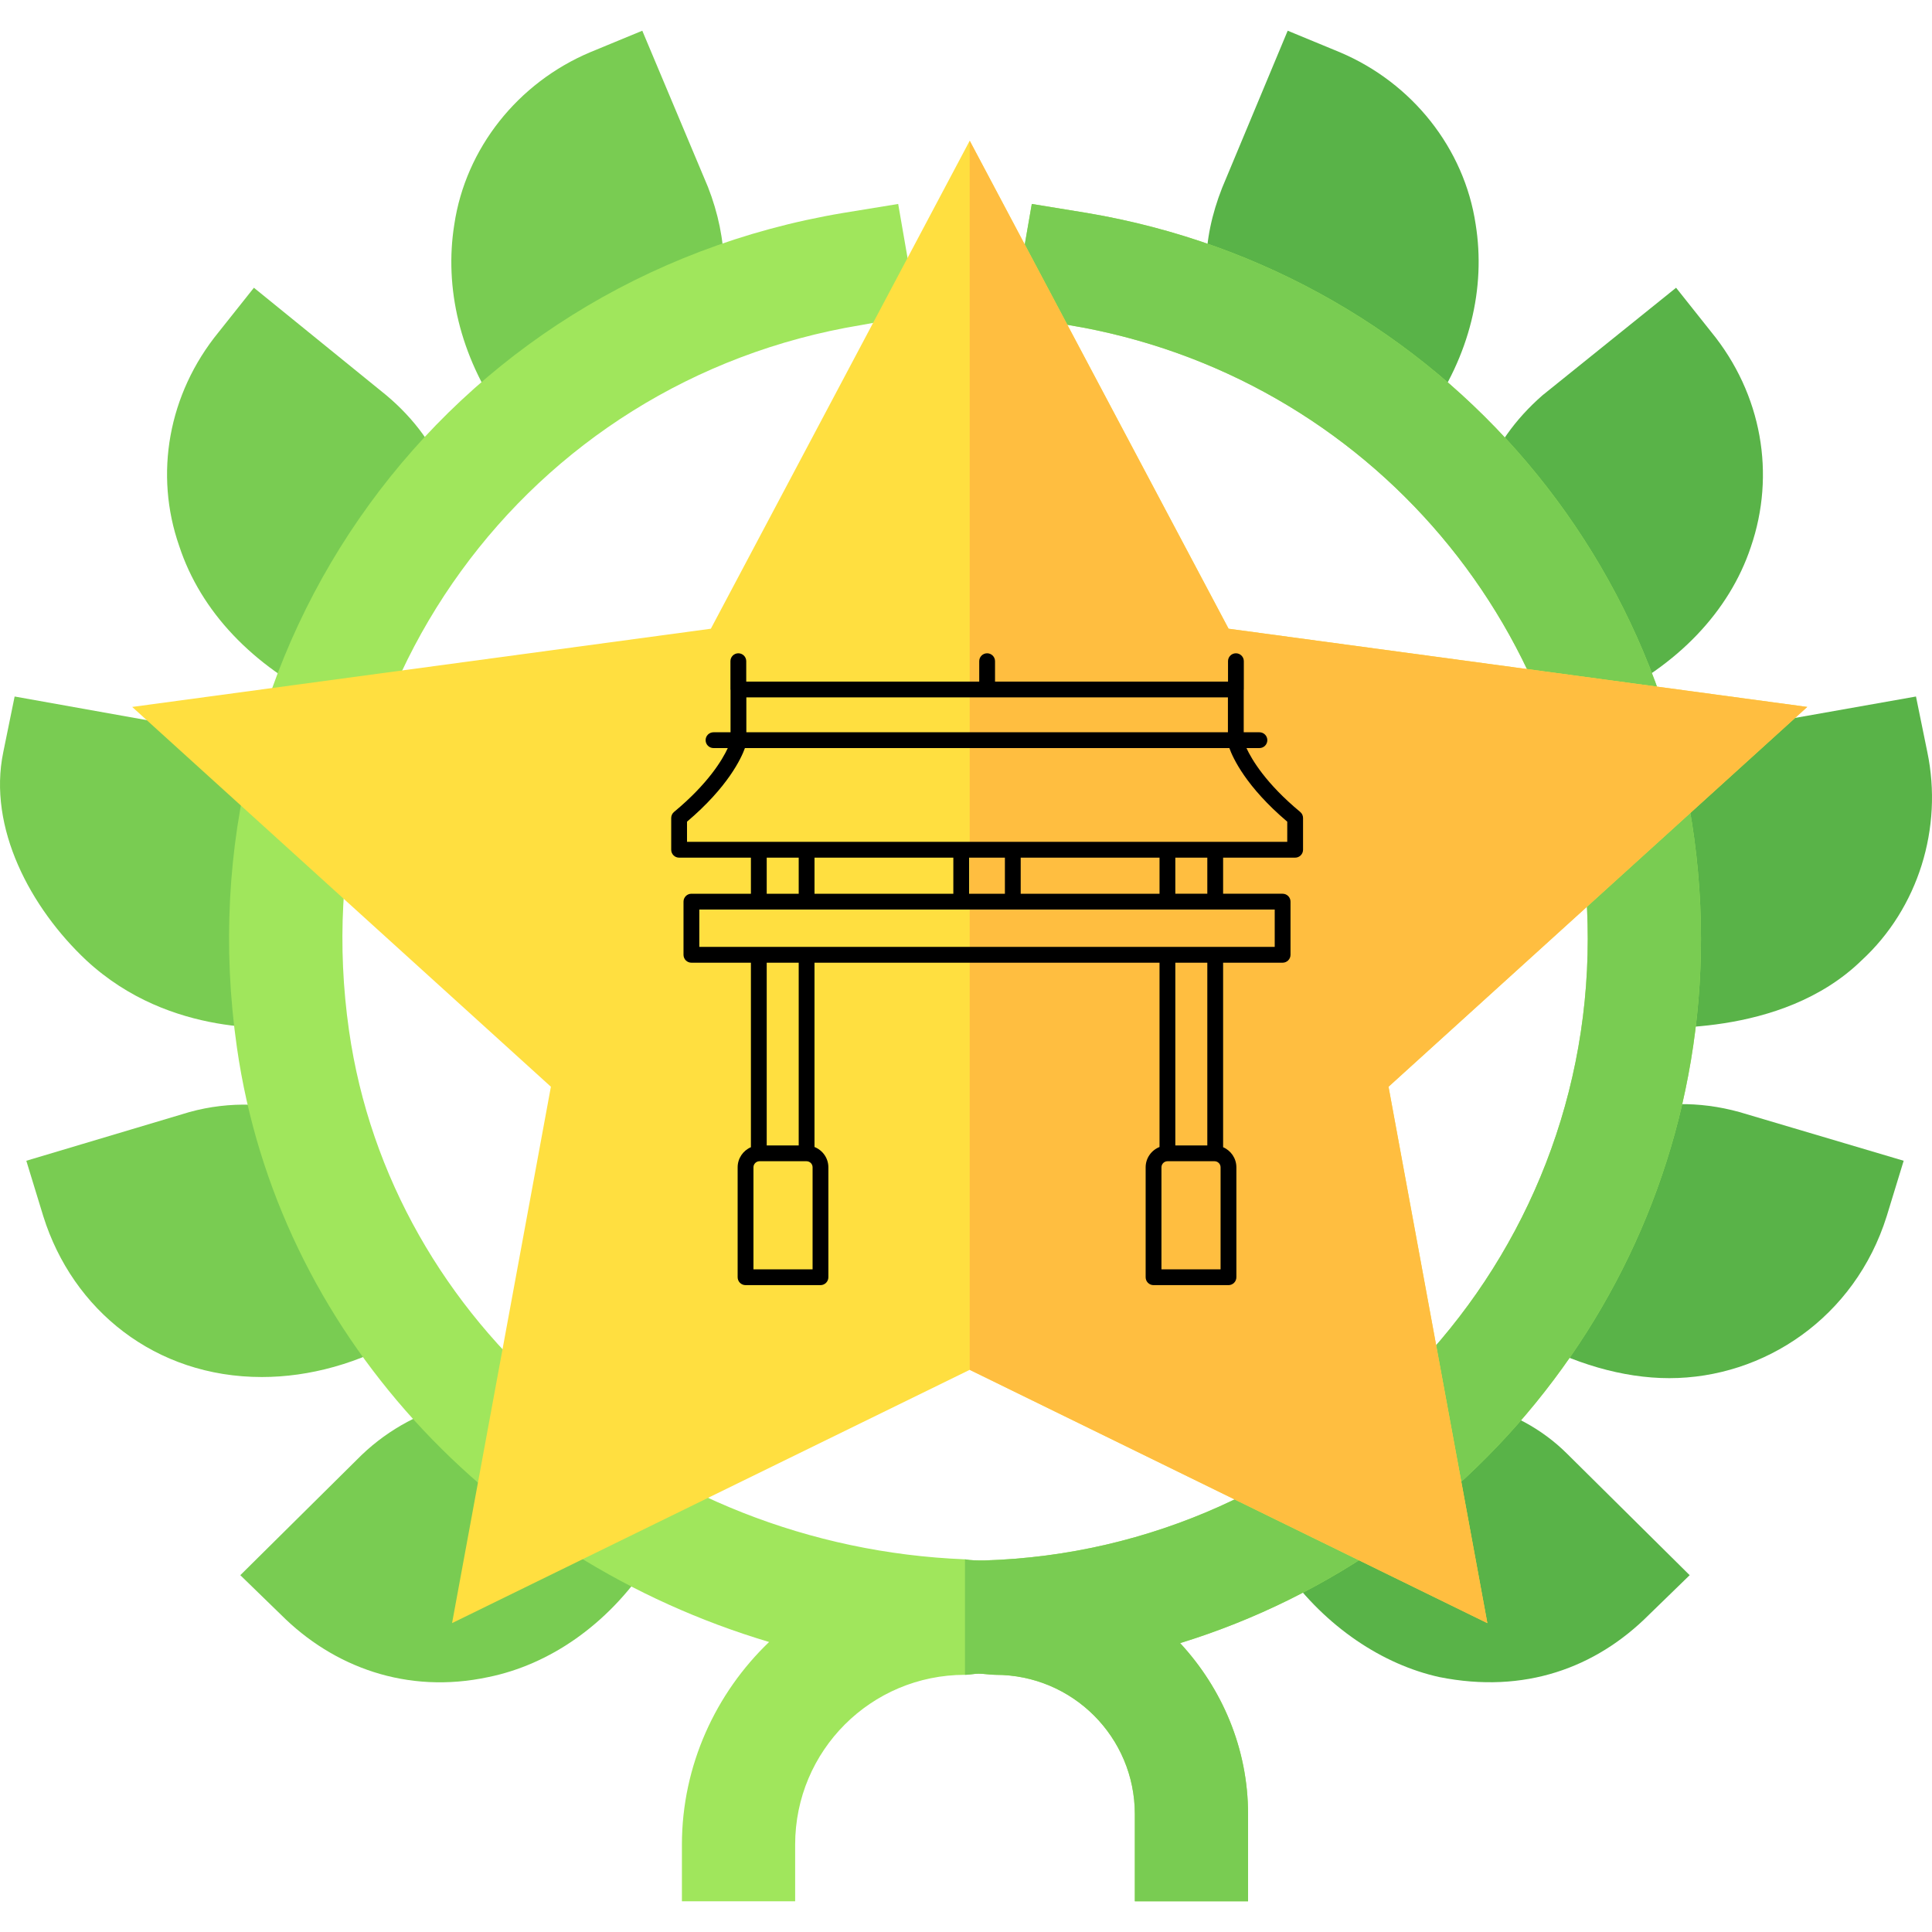 <?xml version="1.0" encoding="UTF-8" standalone="no"?>
<svg
   xmlns:dc="http://purl.org/dc/elements/1.1/"
   xmlns:cc="http://creativecommons.org/ns#"
   xmlns:rdf="http://www.w3.org/1999/02/22-rdf-syntax-ns#"
   xmlns:svg="http://www.w3.org/2000/svg"
   xmlns="http://www.w3.org/2000/svg"
   xmlns:sodipodi="http://sodipodi.sourceforge.net/DTD/sodipodi-0.dtd"
   xmlns:inkscape="http://www.inkscape.org/namespaces/inkscape"
   id="Capa_1"
   enable-background="new 0 0 511.876 511.876"
   height="512"
   viewBox="0 0 511.876 511.876"
   width="512"
   version="1.1"
   sodipodi:docname="badgeAsia.svg"
   inkscape:version="1.0.2 (e86c870879, 2021-01-15, custom)">
  <defs
     id="defs79" />
  <sodipodi:namedview
     pagecolor="#ffffff"
     bordercolor="#666666"
     borderopacity="1"
     objecttolerance="10"
     gridtolerance="10"
     guidetolerance="10"
     inkscape:pageopacity="0"
     inkscape:pageshadow="2"
     inkscape:window-width="1920"
     inkscape:window-height="1057"
     id="namedview77"
     showgrid="false"
     inkscape:zoom="0.43457031"
     inkscape:cx="142.18113"
     inkscape:cy="-45.621014"
     inkscape:window-x="-8"
     inkscape:window-y="-8"
     inkscape:window-maximized="1"
     inkscape:current-layer="Capa_1" />
  <g
     id="g10">
    <g
       id="g8">
      <path
         d="m 187.57,49.538 -17.399,-41.4 -13.801,5.7 c -19.2,8.101 -32.999,25.501 -36,45.601 -2.699,16.8 1.5,34.799 12.599,50.7 17.015,-17.006 36.883,-30.153 58.801,-39.6 v -0.3 c 10e-4,-6.6 -1.499,-13.8 -4.2,-20.701 z"
         fill="#79cc52"
         id="path6" />
    </g>
  </g>
  <g
     id="g16">
    <g
       id="g14">
      <path
         d="m 102.372,104.739 -35.101,-28.5 -9.3,11.7 c -13.499,16.5 -17.098,37.8 -10.499,56.7 5.7,17.399 19.501,31.8 38.699,41.1 6.901,-21.601 18.001,-41.7 32.1,-59.101 -3,-8.1 -8.399,-15.6 -15.899,-21.899 z"
         fill="#79cc52"
         id="path12" />
    </g>
  </g>
  <g
     id="g22">
    <g
       id="g20">
      <path
         d="m 79.872,207.939 c -6.601,-6.901 -16.201,-12.301 -27.301,-14.7 l -48.694,-8.701 -3.001,14.7 c -4.199,20.101 7.296,41.4 21.996,55.201 22.557,20.905 51.299,17.528 54.3,17.999 -2.699,-21.899 -1.5,-43.799 2.701,-64.199 v -0.3 z"
         fill="#79cc52"
         id="path18" />
    </g>
  </g>
  <g
     id="g28">
    <g
       id="g26">
      <path
         d="m 81.371,295.238 c -9.3,-2.999 -20.4,-3.6 -31.199,-0.599 l -43.2,12.9 4.499,14.7 c 7.788,24.846 29.641,42.599 57.9,42.599 12.601,0 25.801,-3.6 38.101,-10.8 -12.002,-17.7 -21.001,-37.499 -26.101,-58.8 z"
         fill="#79cc52"
         id="path24" />
    </g>
  </g>
  <g
     id="g34">
    <g
       id="g32">
      <path
         d="m 120.971,371.738 c -8.701,2.1 -17.701,6.601 -25.201,13.801 l -32.1,31.8 10.801,10.499 c 13.815,13.817 33.346,21.117 54.899,16.501 16.201,-3.301 31.501,-13.801 42.301,-30 -19.2,-11.4 -36.601,-25.801 -50.7,-42.601 z"
         fill="#79cc52"
         id="path30" />
    </g>
  </g>
  <g
     id="g40">
    <g
       id="g38">
      <path
         d="m 390.971,59.438 c -3.001,-20.099 -16.8,-37.5 -36,-45.601 l -13.801,-5.7 -17.399,41.7 c -2.701,6.899 -4.2,13.801 -4.2,20.7 21.899,9.6 41.7,23.101 58.5,39.6 11.401,-15.899 15.599,-33.899 12.9,-50.699 z"
         fill="#59b348"
         id="path36" />
    </g>
  </g>
  <g
     id="g46">
    <g
       id="g44">
      <path
         d="m 453.372,87.939 -9.3,-11.7 -35.402,28.5 c -7.2,6.299 -12.599,13.799 -15.599,22.2 13.799,17.401 24.899,36.899 32.1,58.5 19.199,-9 32.999,-23.401 38.699,-40.501 6.6,-19.199 3,-40.5 -10.498,-56.999 z"
         fill="#59b348"
         id="path42" />
    </g>
  </g>
  <g
     id="g52">
    <g
       id="g50">
      <path
         d="m 510.633,199.238 -3.001,-14.7 -49.161,8.701 c -10.8,2.399 -20.4,7.798 -27.001,15 2.701,12.9 4.2,26.699 4.2,40.499 0,8.101 -0.601,15.901 -1.5,23.699 3.009,-0.451 37.633,2.893 59.062,-17.999 15.001,-13.8 21.6,-35.099 17.401,-55.2 z"
         fill="#59b348"
         id="path48" />
    </g>
  </g>
  <g
     id="g58">
    <g
       id="g56">
      <path
         d="m 460.872,294.639 c -10.801,-3.001 -21.601,-2.701 -30.901,0.298 -5.099,21.301 -13.801,41.4 -25.499,59.401 12.299,6.899 25.499,10.8 37.798,10.8 25.089,0 49.185,-16.051 57.601,-42.9 l 4.499,-14.7 z"
         fill="#59b348"
         id="path54" />
    </g>
  </g>
  <g
     id="g64">
    <g
       id="g62">
      <path
         d="m 415.271,385.238 c -6.899,-6.899 -15.3,-11.1 -23.699,-13.2 -14.401,17.401 -31.501,32.401 -51,44.101 10.8,15 25.8,24.899 40.8,28.2 22.485,4.491 41.397,-2.397 55.499,-16.501 l 10.801,-10.499 z"
         fill="#59b348"
         id="path60" />
    </g>
  </g>
  <path
     d="m 312.672,435.337 c 11.1,12.001 17.999,27.902 17.999,45.3 v 23.101 h -30 v -23.101 c 0,-20.4 -16.5,-36.899 -36.899,-36.899 -1.501,0 -3.001,-0.3 -4.501,-0.3 -1.199,0 -2.401,0.3 -3.6,0.3 -24.901,0 -45,20.099 -45,45 v 15 h -30 v -15 c 0,-21 9,-40.201 23.101,-53.699 -73.5,-21.901 -130.201,-82.202 -141,-157.5 -15.3,-106.501 55.199,-203.401 160.499,-221.1 l 14.7,-2.401 5.101,29.399 -15,2.701 c -88.801,14.7 -148.5,96.899 -135.601,186.899 11.1,77.701 80.4,136.8 163.2,140.099 1.5,0.3 3.3,0.3 5.1,0.3 88.5,-2.699 159.901,-75.3 159.901,-164.7 0,-81 -57.9,-149.399 -137.401,-162.599 l -15,-2.701 5.101,-29.399 14.7,2.401 c 94.199,15.899 162.599,96.599 162.599,192.299 0,87.601 -58.2,162.002 -137.999,186.6 z"
     fill="#a0e65c"
     id="path70" />
  <path
     d="m 312.672,435.337 c 11.1,12.001 17.999,27.902 17.999,45.3 v 23.101 h -30 v -23.101 c 0,-20.4 -16.5,-36.899 -36.899,-36.899 -1.501,0 -3.001,-0.3 -4.501,-0.3 -1.199,0 -2.401,0.3 -3.6,0.3 v -30.601 c 1.5,0.3 3.3,0.3 5.1,0.3 88.5,-2.699 159.901,-75.3 159.901,-164.7 0,-81 -57.9,-149.399 -137.401,-162.599 l -15,-2.701 5.101,-29.399 14.7,2.401 c 94.199,15.899 162.599,96.599 162.599,192.299 0,87.6 -58.2,162.001 -137.999,186.599 z"
     fill="#79cc52"
     id="path72" />
  <g
     id="g190"
     transform="matrix(1.68,0,0,1.563,-172.606,-150.056)">
    <g
       id="g4">
      <path
         d="m 337.307,371.141 -81.636,-42.935 -81.636,42.935 15.586,-90.923 -66.035,-64.38 91.26,-13.257 40.825,-82.72 40.825,82.72 91.26,13.257 -66.035,64.38 z"
         fill="#ffdf40"
         id="path2" />
    </g>
    <path
       d="m 337.307,371.141 -15.586,-90.923 66.035,-64.38 -91.26,-13.257 -40.825,-82.72 v 208.345 z"
       fill="#ffbe40"
       id="path68" />
  </g>
  <path
     d="m 330.245,198.198 h 3.436 c 1.157,0 2.093,-0.937 2.093,-2.093 0,-1.156 -0.936,-2.092 -2.093,-2.092 h -4.163 v -11.203 c 0.002,-0.046 0.027,-0.085 0.027,-0.132 v -7.499 c 0,-1.156 -0.936,-2.093 -2.093,-2.093 -1.157,0 -2.093,0.937 -2.093,2.093 v 5.406 h -61.73 v -5.406 c 0,-1.156 -0.936,-2.093 -2.093,-2.093 -1.157,0 -2.093,0.937 -2.093,2.093 v 5.406 h -61.73 v -5.406 c 0,-1.156 -0.936,-2.093 -2.093,-2.093 -1.157,0 -2.093,0.937 -2.093,2.093 v 7.499 c 0,0.047 0.023,0.086 0.027,0.132 v 11.203 h -4.512 c -1.157,0 -2.093,0.937 -2.093,2.092 0,1.156 0.936,2.093 2.093,2.093 h 3.784 c -1.423,3.075 -5.167,9.401 -14.235,16.917 -0.48,0.397 -0.758,0.988 -0.758,1.611 v 8.413 c 0,1.156 0.936,2.093 2.093,2.093 h 19.025 v 9.562 h -15.765 c -1.157,0 -2.093,0.937 -2.093,2.093 v 14.084 c 0,1.156 0.936,2.093 2.093,2.093 h 15.765 v 48.886 c -2.064,0.888 -3.515,2.939 -3.515,5.325 v 29.123 c 0,1.156 0.936,2.093 2.093,2.093 h 19.852 c 1.157,0 2.093,-0.937 2.093,-2.093 v -29.123 c 0,-2.446 -1.528,-4.532 -3.676,-5.382 v -48.829 h 91.413 v 48.829 c -2.148,0.85 -3.676,2.936 -3.676,5.382 v 29.123 c 0,1.156 0.936,2.093 2.093,2.093 h 19.852 c 1.157,0 2.093,-0.937 2.093,-2.093 v -29.123 c 0,-2.386 -1.45,-4.437 -3.515,-5.325 V 255.063 h 15.765 c 1.157,0 2.093,-0.937 2.093,-2.093 V 238.886 c 0,-1.156 -0.936,-2.093 -2.093,-2.093 h -15.765 v -9.562 h 19.086 c 1.157,0 2.093,-0.937 2.093,-2.093 v -8.413 c 0,-0.623 -0.278,-1.214 -0.758,-1.611 -9.073,-7.52 -12.817,-13.849 -14.236,-16.917 z M 197.742,184.771 h 127.591 v 9.242 H 197.742 Z m 5.397,42.461 h 8.476 v 9.562 h -8.476 z m 67.292,9.562 v -9.562 h 36.783 v 9.562 z m -4.185,0 h -9.478 v -9.562 h 9.478 z m -13.663,0 H 215.801 v -9.562 h 36.783 z m -37.292,99.51 H 199.625 V 309.274 c 0,-0.889 0.723,-1.612 1.614,-1.612 h 12.439 c 0.891,0 1.614,0.723 1.614,1.612 z m -3.676,-32.828 h -8.476 V 255.063 h 8.476 z m 111.774,32.828 h -15.667 V 309.274 c 0,-0.889 0.723,-1.612 1.614,-1.612 h 12.439 c 0.891,0 1.614,0.723 1.614,1.612 z m -3.515,-32.828 h -8.476 V 255.063 h 8.476 z m 17.858,-52.599 H 185.281 v -9.899 h 152.452 z m -17.858,-14.084 h -8.476 v -9.562 h 8.476 z m 21.179,-13.748 H 182.022 v -5.344 c 10.903,-9.246 14.388,-16.85 15.343,-19.505 h 128.347 c 0.955,2.655 4.439,10.259 15.342,19.505 z"
     id="path562"
     style="stroke-width:2.093" />
</svg>

